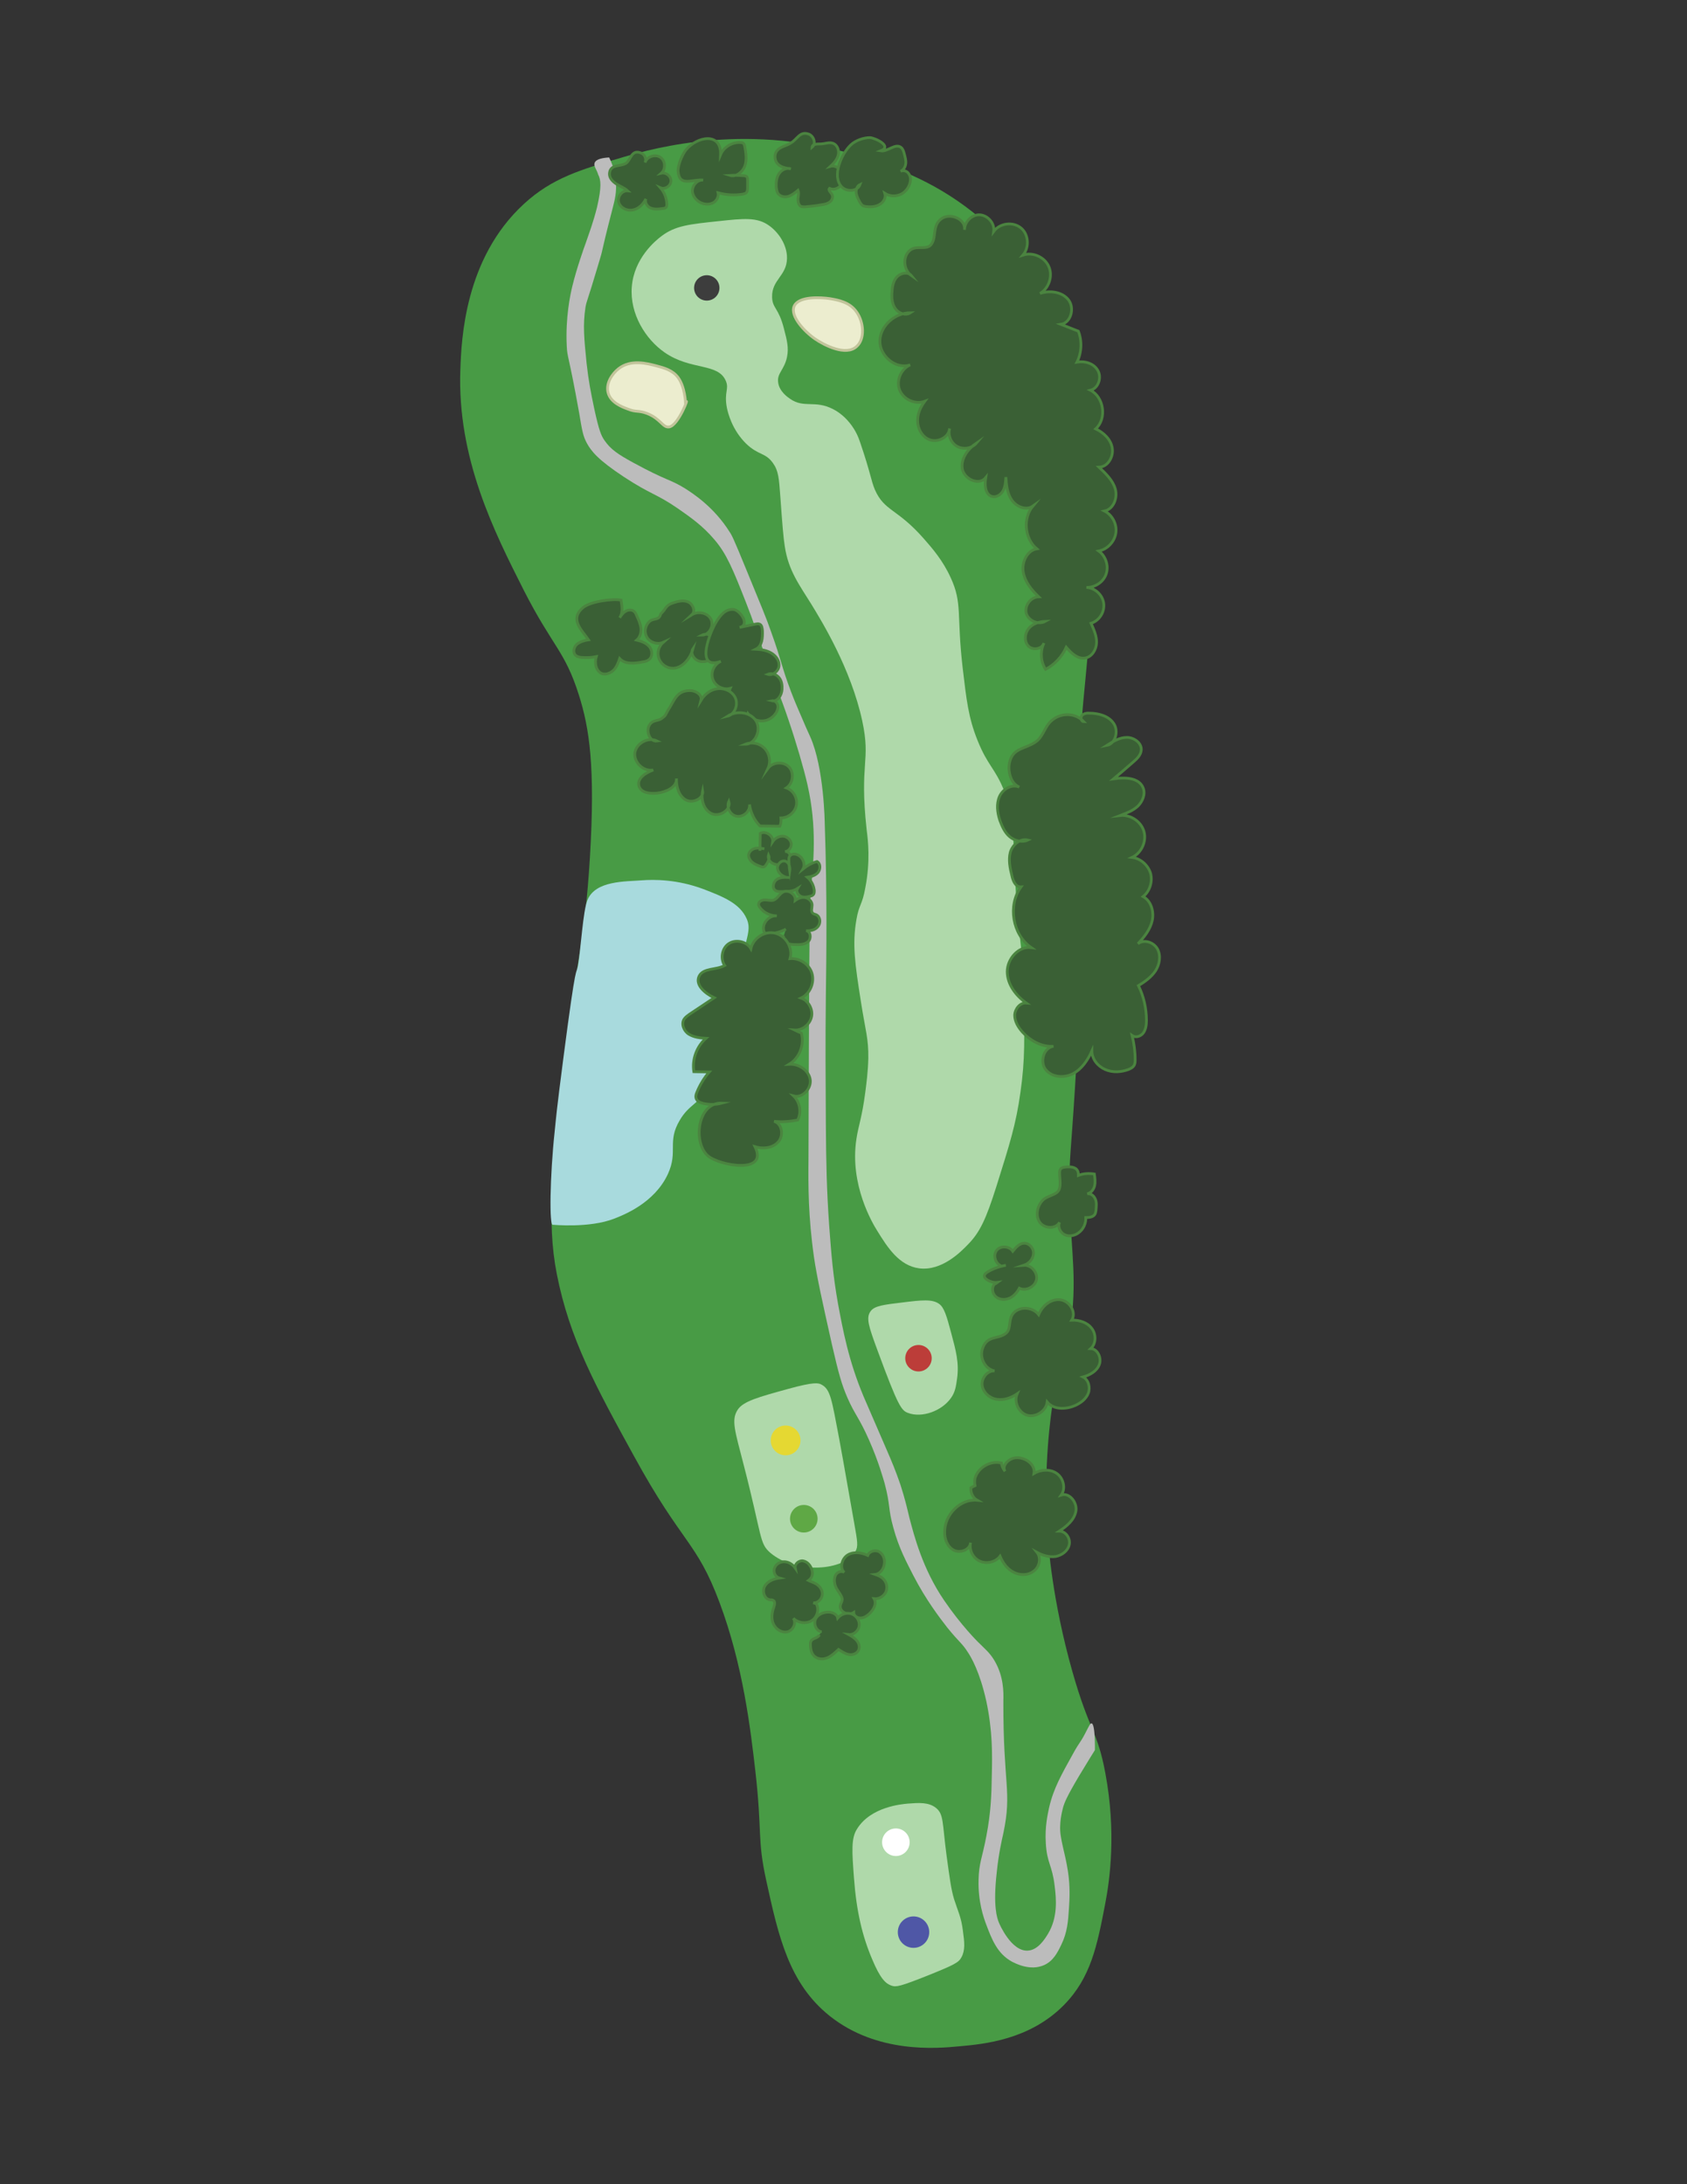 <?xml version="1.0" encoding="UTF-8"?> <svg xmlns="http://www.w3.org/2000/svg" xmlns:xlink="http://www.w3.org/1999/xlink" version="1.1" id="Layer_1" x="0px" y="0px" viewBox="0 0 612 792" style="enable-background:new 0 0 612 792;" xml:space="preserve"><rect x="0" y="0" width="612" height="792" fill="#333333" stroke="none"/> <style type="text/css"> .st0{display:none;} .st1{fill:#489B45;} .st2{fill:#A8DADD;} .st3{fill:#AFD9AA;} .st4{fill:#ECEDCF;stroke:#C2C49B;stroke-miterlimit:10;} .st5{fill:#BCBCBC;} .st6{fill:#3A6035;stroke:#4B8440;stroke-miterlimit:10;} .st7{fill:#BC3D39;} .st8{fill:#E5D832;} .st9{fill:#5FA845;} .st10{fill:#4F57A6;} .st11{fill:#3D3D3D;} .st12{fill:#FFFFFF;} </style> <g id="DTjn6X_00000039129422462674377490000003888274100562549888_" class="st0"> <image style="display:inline;overflow:visible;" width="233" height="610" id="DTjn6X_00000090277701440981172150000009724163143740317356_" transform="matrix(1.196 0 0 1.196 155.341 32)"> </image> </g> <path class="st1" d="M167,134c0.4-10.8,1.5-40.2,23-60c10.3-9.5,20.7-12.5,36-17c11.5-3.4,46.1-13,87,0c9.7,3.1,24.6,7.8,40,20 c45.8,36.3,46.1,99.4,46,105c-0.1,6.9-1.4,21.6-4,51c-1.9,21.1-2.5,24.8-3,35c-1.1,22.7,0.7,26.6,1,53c0.2,21.3-0.9,38.5-3,73 c-1.5,24.2-2.1,25.5-2,36c0.1,21,2.5,29.5,1,46c-1.4,14.9-4.1,14-7,32c-0.7,4.6-3.6,23.4-2,48c0.3,4.1,1.7,24.2,9,50 c6.2,21.9,9.1,21.4,12,37c4,21.4,1.6,38.6,0,47c-3,15.7-5.3,27.1-15,37c-12.5,12.7-29.1,14.2-38,15c-8.2,0.8-29.8,2.7-47-11 c-14.8-11.8-18.6-28.9-23-49c-3.4-15.4-1.4-17.3-4-40c-1.7-14.7-4.4-38.1-13-61c-8.3-22.2-13.5-21-31-53c-13.9-25.3-23.4-42.6-28-66 c-3.8-19.3-1.6-39.2,3-79c4-34.8,7.1-40.9,9-72c2-33.1-0.2-47-4-59c-5.1-16.1-9.5-17.4-20-38C179.4,193,165.8,166.3,167,134z"></path> <path class="st2" d="M213.1,326.4c2.9-7.2,13.9-6.7,19.9-7.2c4.2-0.3,12.6-0.4,22.2,3.2c7,2.7,13.2,5.1,15.7,10.8 c1.6,3.8,0.2,5.9-2.7,18.4c-3,12.8-2.4,14.4-5.9,28.1c-2.5,9.7-3.6,12-4.9,14.1c-4.1,6.8-7.4,6.6-10.8,12.4 c-4.7,7.9-0.5,11.2-4.3,19.5c-4.9,10.6-16.2,14.9-19.5,16.2c-9,3.5-22.2,2.2-22.2,2.2c-1.4,1.1-1.1-17.8,0.6-33.6 c0.6-5.8,0.6-7,3.2-27c4.8-36.9,4.5-29.2,5.3-33.5C210.7,344.2,211.5,330.2,213.1,326.4z"></path> <path class="st3" d="M263.3,138.1c-2.8-6.6-12.7-3.7-22.2-10.3c-6.8-4.7-12.7-13.9-11.9-23.8c0.8-10.3,8.5-16.7,10.8-18.4 c5-3.8,10.2-4.3,20.6-5.4c9.3-1,14.1-1.5,18.4,1.6c3.4,2.4,6.6,7,6.5,11.9c-0.1,6.4-5.6,7.7-5.4,14.1c0.1,4,2.4,3.8,4.3,11.4 c1.1,4.2,1.8,6.9,1.1,10.3c-1,4.7-3.7,5.8-3.2,9.2c0.4,3.2,3.4,5.3,4.3,5.9c5.1,3.6,9,0.3,15.7,3.8c0.8,0.4,3.5,1.9,5.9,4.9 c2.3,2.8,3.3,5.5,3.8,7c3.9,11.4,3.9,13.7,5.4,17.3c3.5,7.9,8.1,6.7,17.8,17.8c3,3.4,6.9,7.9,9.7,14.1c4.3,9.3,2.1,13.3,4.3,32.4 c1.4,11.9,2.1,18.3,5.4,26.5c3.7,9.3,6.4,10.1,9.7,18.4c3.4,8.5,3.1,14.1,3.8,28.7c1.2,26.7,2.7,22.8,3.2,44.3 c0.4,16.2,0.6,24.4-1.1,36.2c-1.6,11.7-4,19.1-8.7,34.1c-3.8,12-6,16.7-10.3,21.1c-2.5,2.6-9.5,9.8-17.8,8.7 c-7.3-1-11.5-7.7-15.1-13.5c-1.7-2.7-10.2-16.8-7.6-33.5c0.7-4.7,2-7.6,3.2-16.8c0.4-3.1,1-7.5,1.1-12.4c0.1-7.2-1-9.7-2.7-20.6 c-2.1-13.4-3.2-20.7-1.6-29.7c0.9-5.4,2.1-5.2,3.2-11.4c1.9-9.7,1-17.4,0.5-21.1c-2.7-24.7,1.6-24.6-1.6-39.5 c-4.1-19-14.8-36.3-18.4-42.2c-4.4-7.1-8.4-12.3-9.7-21.1c-0.5-3-0.9-8.1-1.6-17.8c-0.5-7-0.7-9.6-2.7-12.4c-2.8-3.9-5.2-2.7-9.7-7 c-5.1-5-6.6-11.1-7-13C262.6,142.1,264.6,141.1,263.3,138.1z"></path> <path class="st3" d="M329.3,512.3c-2.3-0.9-3.5-2.4-10.8-22.2c-3.4-9.2-4.4-12.2-2.7-14.6c1.4-2,4.7-2.4,11.4-3.2 c7.3-0.9,11-1.3,13.5,0.5c1.8,1.3,2.7,4.3,4.3,10.3c1.8,6.7,3,11.1,2.2,16.8c-0.4,2.9-0.7,4.9-2.2,7 C341.7,511.6,334.5,514.3,329.3,512.3z"></path> <path class="st3" d="M279.5,563.1c-4.1-3.5-2.9-5.6-9.7-31.9c-3.2-12.4-4.6-16.3-2.2-20c2-3.1,7.5-4.6,18.4-7.6 c9.4-2.6,10.9-2.1,11.9-1.6c3.4,1.7,3.8,5.4,6.5,19.5c0.1,0.4,1.9,10.4,5.4,30.3c1.3,7.3,1.6,8.9,0.5,10.8 C306.3,569.6,288.8,570.9,279.5,563.1z"></path> <path class="st3" d="M316.3,710.2c-3.5-8.3-5.6-17.1-6.5-29.2c-0.7-9.5-1.1-14.4,1.1-17.8c5-8.1,16.3-9,18.4-9.2 c4-0.3,7.6-0.6,10.3,1.6c2.8,2.3,2.2,5.2,3.8,17.3c1.1,8,1.6,12,2.7,15.7c1.4,4.4,2.6,6.5,3.2,11.4c0.6,4.3,0.9,7.1-0.5,9.7 c-1,1.9-2.5,2.7-11.9,6.5c-10.3,4.1-11.8,4.4-13.5,3.8C321.4,719.3,319.4,717.7,316.3,710.2z"></path> <path class="st4" d="M295.7,122.9c-3.8-2.6-9.2-8.3-7.6-11.9c1.7-3.7,9.7-3.2,13-2.7c2.9,0.5,7.2,1.2,9.7,4.9c2.6,3.7,3,9.7,0,12.4 C306.9,129.3,298.9,125.1,295.7,122.9z"></path> <path class="st4" d="M220.6,142.4c-0.9-3.4,1.5-6.9,3.8-8.7c4.4-3.5,10.3-1.9,13.5-1.1c3,0.8,6.1,1.6,8.1,4.3 c2.5,3.4,2.7,9.2,2.7,9.2l0,0c1.6-3.1-2.5,8.1-5.9,8.7c-2.4,0.4-3-2.9-8.1-4.9c-3.2-1.2-3.8-0.3-7-1.6 C225.5,147.5,221.5,145.9,220.6,142.4z"></path> <path class="st5" d="M215.7,59.1c0.5-1.5,3.2-1.9,5.3-2c0.9,1.9,2.1,4.8,2.4,8.5c0.4,4-0.4,7-1.2,10.1c-5,19.3-2.8,12.5-5.3,20.7 c-4,13.5-4,12.3-4.5,15c-1,6.5-0.5,11.4,0.4,20.3c0.7,6.4,1.5,10.4,2.8,16.6c1.7,7.8,2.5,9.7,3.7,11.4c2.2,3.2,4.8,5,10.5,8.1 c12.3,6.7,13,5.8,18.7,9.3c2.8,1.8,10.5,6.7,16.2,15.8c0.8,1.2,1.4,2.3,6.1,13.8c4.9,11.9,7.4,17.9,8.9,22.3 c4,11.1,3.6,12.1,7.3,21.9c1.1,2.9,2.4,5.9,2.4,5.9c2.4,5.7,4.2,9.7,4.5,10.3c5.1,11.3,5.3,31.6,5.3,31.6 c0.9,25.8,0.6,47.7,0.4,62.5c-0.2,18.2-0.1,28.1,0,46.6c0.1,13.8,0.3,23.7,1.2,36.5c0.8,10.9,1.4,18.2,3.2,28.4 c1.8,9.6,3.8,20.6,9.3,33.7c1,2.3,1.9,4.4,8.1,18.7c2.1,4.8,3.6,8.4,5.3,13.4c1.7,5.3,2.4,8.5,3.2,11.8c1.7,6.5,4.8,18.6,12.6,30 c6.2,9.1,12.2,15,12.2,15c2.6,2.6,4.4,4,6.1,6.9c3.3,5.6,3.3,11.3,3.2,14.6c-0.1,30.6,3.2,32.6,0,47.9c-0.6,2.7-1.7,7.4-2.4,14.2 c-1.4,12.4,0.1,16.6,0.8,18.3c0.2,0.5,4.5,10.5,10.5,10.1c3.7-0.2,6.2-4.3,7.3-6.1c3.6-6,3-12.6,2.4-17.4c-0.9-7.6-2.8-8.2-3.2-15.4 c-0.4-6,0.7-10.6,1.2-13c1.6-6.9,4.4-11.8,8.9-19.9c2.1-3.8,2.4-3.5,4.3-7.2c1.2-2.3,1.7-3.5,2.2-3.4c1.4,0.2,1.2,9.7,1.2,9.7 c0,0-3,4.8-5.7,9.3c-4.7,7.9-5.3,9.8-5.7,11c0,0-1.1,3.5-1.2,7.3c-0.2,4.4,1.8,9.6,2.8,16.2c0.9,5.8,0.6,10.3,0.4,13.4 c-0.3,4.9-0.6,8.9-2.8,13.4c-1.4,2.9-2.9,5.8-6.1,7.3c-5.2,2.4-10.8-0.7-11.8-1.2c-5.3-2.9-7.3-8.1-9.3-13.4c-1-2.6-3-8.4-2.8-16.2 c0.1-6.1,1.4-8.3,2.8-15.8c1.7-8.7,1.9-15.4,2-21.9c0.2-7.9,0.3-16.4-2-27.2c-2.4-10.8-5.6-16-6.5-17.4c-2.4-3.8-3.1-3.6-7.7-9.3 c-2.8-3.6-7.7-10-12.2-18.7c-2.5-4.9-5.3-10-7.3-17.4c-2-7.1-1-8-3.2-16.2c-0.4-1.3-2.1-7.7-5.7-15.8c-3.5-7.9-5-8.9-7.7-15 c-2.1-4.8-3.2-8.6-5.7-19.5c-3.6-16.1-5.4-24.2-6.5-31.6c-2.1-14.7-2.1-25.9-2-35.7c0.2-60,0.3-90,0.8-96.1c1-11.5,2.4-24-1.2-39.7 c-1.3-5.7-4-15-6.9-23.5c-1.9-5.6-2.1-5.9-6.5-17.8c-5.8-16.1-5.9-17.1-8.9-24.7c-4.6-11.7-7-17.6-11.4-22.7 c-4.3-5.1-8.8-8.2-13.4-11.4c-7.7-5.3-9.6-4.9-19.5-11.4c-9.4-6.2-11.8-9.3-13.4-12.2c-1.4-2.6-1.7-4.4-2.8-11 c-3.9-21.7-4.3-19.8-4.5-24.3c-0.5-10.3,1.3-18.6,2-21.5c1.5-6.3,4.3-14.2,4.9-15.8c1.3-3.8,2.7-7.4,4.1-13 c1.7-7.4,1.4-9.9,0.4-11.8C216.5,61.5,215.3,60.3,215.7,59.1z"></path> <path class="st6" d="M261.4,56.1c1.2-2.9,4.4-4.7,7.5-4.4c0.3,0,0.6,0.1,0.8,0.3c0.3,0.3,0.4,0.7,0.5,1.2c0.4,2.3,0.8,4.8,0,7 s-3.2,4.1-5.4,3.4c1.6-0.1,3.3,0,4.9,0.1c0.4,0,0.8,0.1,1.1,0.3c0.4,0.3,0.4,0.9,0.4,1.4c0,0.9,0,1.8,0,2.7c0,0.6,0,1.3-0.5,1.8 c-0.3,0.3-0.8,0.4-1.2,0.5c-3,0.5-6.1,0.3-9-0.5c0.3,1.3-0.4,2.6-1.4,3.4c-1.1,0.7-2.4,0.9-3.7,0.6c-2.1-0.4-4-2.3-4.2-4.4 c-0.2-2.2,1.8-4.4,3.9-4.2c-4-0.4-8.6,2.6-9.1-3.1c-0.2-2.2,1.5-6.1,2.8-7.8C252.9,49.4,261.7,47.8,261.4,56.1z"></path> <path class="st6" d="M293.3,48.6c1.9,0.6,2.9,3.5,1.3,4.8c0.1-1.2,1.8-1.2,3-1.2c1.6,0,3.2-0.8,4.7-0.2c1.5,0.6,2.2,2.6,1.8,4.2 c-0.4,1.6-1.5,2.9-2.8,4.1c1.7-0.5,3.6,0.9,4.2,2.5c0.6,1.4,0.4,3.2-0.5,4.4s-2.7,1.8-4.1,1.1c-0.6,0.6,0.5,1.4,0.9,2.2 c0.5,0.9,0.1,2-0.7,2.7c-0.8,0.6-1.8,0.9-2.8,1c-2,0.4-4.1,0.6-6.2,0.8c-0.5,0-0.9,0-1.4-0.1c-1-0.4-1.2-1.7-1.2-2.7 c0.1-1.1,0.4-2.2,0-3.2c-1.1,0.9-2.2,1.8-3.5,2.2s-3,0.1-3.8-1.1c-0.4-0.7-0.5-1.5-0.6-2.3c-0.1-1.7,0.1-3.4,1-4.8s2.7-2.3,4.3-1.8 c-1.7-0.2-3.6-0.5-4.8-1.8c-1.2-1.3-1.3-3.6-0.1-4.9c1.1-1.3,3.5-1.7,4.8-2.6C289.3,50.5,290.1,47.5,293.3,48.6z"></path> <path class="st6" d="M319.5,54.7c2.5,0.4,5.2-2.8,7.3-1.3c0.7,0.5,1,1.4,1.2,2.2c0.3,1.2,0.7,2.4,0.6,3.6c-0.1,1.2-0.8,2.5-1.9,2.9 c1-0.5,2.3-0.1,2.9,0.8c0.7,0.9,0.8,2.1,0.6,3.1c-0.4,1.9-1.7,3.7-3.5,4.5c-1.8,0.8-4,0.7-5.7-0.4c0.5,1.6-0.5,3.3-2,4.1 c-1.4,0.8-3.2,0.9-4.8,0.7c-0.4-0.1-0.9-0.1-1.3-0.4c-0.4-0.3-0.6-0.7-0.9-1.1c-0.6-1.1-1.2-2.2-1.4-3.4c-0.1-1.2,0.3-2.6,1.4-3.1 c-0.9,2.5-4.7,2.8-6.6,0.9c-3.8-3.8-0.1-12.2,3.3-15.3c1.7-1.6,4.6-2.6,6.9-2.6C317.4,50,323.9,53,319.5,54.7z"></path> <path class="st6" d="M232.6,55.5c1.3,0.5,2,2.2,1.4,3.4c0.7-2.1,3.6-3.1,5.5-1.9s2.1,4.3,0.4,5.8c1.7-0.4,3.6,1.1,3.5,2.9 c-0.1,1.8-2.2,3.1-3.8,2.4c1.4,1.6,2.2,3.7,2.3,5.8c0,0.5,0,1-0.3,1.3c-0.3,0.3-0.7,0.4-1.1,0.4c-1.4,0.2-2.9,0.4-4.3-0.1 s-2.4-2.1-1.9-3.4c-0.9,1.9-2.6,3.6-4.6,4c-2.1,0.5-4.5-0.6-5.2-2.6c-0.7-2,1.1-4.5,3.2-4.3c-1.2-1.1-2.7-1.6-4.1-2.5 c-1.4-0.9-2.6-2.2-2.5-3.8c0.3-3.5,4-2.4,6-3.7C228.9,58,229,54,232.6,55.5z"></path> <path class="st6" d="M341.7,79.2c3.2-2.1,8.7,0.3,8.2,4.1c0-2.9,2.7-5.6,5.6-5.4c2.9,0.2,5.4,3.1,5,6c2.2-3,6.9-3.6,9.8-1.3 c2.9,2.3,3.2,7.1,0.8,9.9c3.6-1.2,7.9,0.7,9.4,4.2c1.5,3.4,0,7.9-3.2,9.7c3.6-1.2,8-0.6,10.3,2.3s1,8.3-2.7,8.9 c2.1,0.8,4.2,1.7,6.3,2.5c1.4,3.6,1.2,7.8-0.5,11.2c2.9-0.5,6.2,0.5,7.6,3.1c1.4,2.5,0.2,6.4-2.7,7.1c4.9,2.5,6,10.3,1.9,14 c2.9,1.4,5.5,3.8,6,7s-1.6,6.8-4.8,6.9c2.4,2.3,5,4.7,5.9,7.9c0.9,3.2-0.6,7.3-3.9,8c2.8,1.4,4.6,4.8,4.1,8 c-0.5,3.2-3.1,5.9-6.2,6.5c2.5,1.8,3.7,5.3,2.7,8.3s-4.1,5-7.2,4.9c3.1,0.1,5.9,2.7,6.3,5.8s-1.6,6.3-4.6,7.2c1,2.3,2.1,4.6,2,7.1 c-0.1,2.5-1.7,5.1-4.1,5.5c-2.7,0.5-5.1-1.8-6.9-3.9c-1.5,3.4-4.2,6.3-7.5,8c-1.8-2.8-2-6.5-0.6-9.5c-0.7,2.2-4,2.7-5.6,1.1 c-1.6-1.6-1.4-4.5,0-6.3c1.4-1.8,3.8-2.6,6.1-2.7c-2.5,1.4-6.1-0.2-6.9-2.9c-0.7-2.8,1.6-5.9,4.5-6c-2.6-2.5-5-5.4-5.6-9 c-0.6-3.5,1.4-7.8,4.9-8.4c-4.4-3.7-5.1-11.1-1.4-15.5c-2.4,1.7-5.9,0.3-7.6-2.1s-2-5.5-2.2-8.4c-0.1,1.7-0.2,3.4-1,4.9 c-0.8,1.5-2.5,2.6-4.1,2.1c-2.5-0.8-2.6-4.2-2.2-6.8c-2.4,3-7.8,0.6-8.5-3.2c-0.6-3.8,2.1-7.3,5.2-9.4c-1.7,2-4.7,2.5-7,1.3 s-3.5-4.1-2.8-6.5c-0.3,3.1-4.1,5.1-7.1,4.1s-4.7-4.4-4.5-7.5c0.1-2.4,1.2-4.6,2.6-6.5c-3.4,1.3-7.7-0.6-9.1-4 c-1.4-3.4,0.4-7.7,3.8-9.2c-5.2,1.8-11.2-3.3-11-8.8c0.2-5.5,5.6-10.1,11.1-10.1c-1.8,1.2-4.3,0.2-5.5-1.5c-1.2-1.7-1.4-4-1.2-6.1 c0.1-2,0.5-4.1,1.9-5.5c1.4-1.4,4-1.8,5.2-0.3c-2.6-1.8-3.3-6-1.3-8.5c2.4-3.1,6.2-0.6,8.2-2.6C340,86.3,337.9,81.7,341.7,79.2z"></path> <path class="st6" d="M224.8,224c0.6-0.9,1.2-1.8,2.1-2.3c0.9-0.6,2.1-0.7,3-0.1c0.5,0.4,0.8,0.9,1,1.5c0.7,1.5,1.4,3,1.6,4.6 c0.2,1.6-0.3,3.4-1.5,4.4c1.7,0.4,3.5,1.1,4.6,2.4s1.2,3.7-0.2,4.7c-0.6,0.5-1.4,0.7-2.2,0.8c-2.9,0.6-6.4,1-8.4-1.2 c-0.5,1.5-1.1,3-2.1,4.1c-1.1,1.1-2.7,1.8-4.2,1.4c-2.3-0.8-2.9-3.9-2.2-6.2c-1.8,0.4-3.6,0.4-5.3,0.3c-0.7-0.1-1.5-0.2-2.1-0.7 c-1.2-1-0.8-3.1,0.4-4.1c1.1-0.9,2.8-1.4,4.2-1.6c-2.5-3.6-6.9-7.4-2.1-11.6c2.7-2.3,10.7-3.4,13.9-2.8 C225.6,219.8,226.1,222.1,224.8,224z"></path> <path class="st6" d="M244.2,218.6c1.8-0.6,3.8-1.1,5.5-0.3s2.7,3.3,1.3,4.6c2.3-1.4,5.7-0.7,6.9,1.6s-0.6,5.8-3.2,5.8 c1.6-0.8,3.6,0,4.6,1.4c1,1.4,1.2,3.3,1,5c0,0.4-0.1,0.9-0.4,1.2c-0.2,0.3-0.5,0.5-0.9,0.7c-1.7,1-3.7,1.7-5.5,1.1 c-1.8-0.6-3.2-2.9-2.1-4.5c-1,3.7-4,7.4-7.8,7.1c-2.1-0.2-4-1.7-4.6-3.7c-0.7-2,0-4.3,1.6-5.7c-2.2,1-5.1,0-6.1-2.2 c-0.9-1.8-0.3-4.2,1.3-5.5c0.9-0.7,2.2-0.6,3-1.1c1-0.8,0.5-1.1,1.2-1.8C241.6,220.8,241.4,219.5,244.2,218.6z"></path> <path class="st6" d="M268.3,227.5c1.9-0.4,3.9-0.8,5.8-1.2c0.5-0.1,0.9-0.2,1.4,0c0.9,0.3,1,1.5,1.1,2.4c0.1,2.5-0.1,5.6-2.4,6.7 c1.9,0.1,3.9,0.4,5.6,1.4s3,2.8,2.8,4.7c-0.2,1.9-2.3,3.6-4.1,3c1.4-0.6,3.1,0,4.1,1.2s1.2,2.8,1.1,4.3c-0.1,2.1-1.7,4.6-3.7,4.1 c0.9-0.2,1.8,0.5,2.1,1.4s0,1.9-0.4,2.7c-1,1.8-2.9,3.1-4.9,3.2c-2.1,0.2-4.2-0.8-5.4-2.5c-0.3,1.7-2.5,2.5-4.1,1.8s-2.6-2.3-3-4 c-0.6-2.3-0.4-4.9,0.6-7.1c-2.5,0.7-5.5-0.8-6.3-3.3c-0.9-2.5,0.5-5.5,2.9-6.5c-9.9,3.5-3.5-11.5-1.6-14.4c1.4-2.2,3.2-4.7,6.3-4.4 C268.6,221.4,272.2,226.7,268.3,227.5z"></path> <path class="st6" d="M250.3,250.4c2.1,0,4.5,1.5,4,3.5c1.4-2.3,3.7-4,6.3-4.2s5.4,1.2,6.3,3.7c0.9,2.5-0.5,5.7-3,6.3 c3.3-2.1,8.2-1.6,10.3,1.6s-0.1,8.6-3.9,8.6c2.4-1,5.3-0.4,7.1,1.5s2.3,4.8,1.2,7.2c1.7-2.3,5.6-2.6,7.6-0.5c2,2.1,1.5,6-0.9,7.6 c2.5,0.9,4.1,3.7,3.6,6.3c-0.5,2.6-3,4.6-5.6,4.6c0.1,1,0,2-0.4,3c-2.4,0-4.8-0.1-7.2-0.1c-2.1-2.1-3.4-4.9-3.8-7.8 c0.3,2.4-2.1,4.6-4.5,4.3s-4-3.2-3-5.4c0.9,3.1-3.4,5.8-6.3,4.4c-2.9-1.4-3.9-5.2-3.2-8.3c0.5,2.9-3.7,4.8-6.2,3.3 c-2.5-1.5-3.4-4.8-3.3-7.7c0.2,3.2-3.8,4.9-7,5.3c-2.6,0.3-5.9-0.1-6.6-2.6c-0.8-2.8,2.5-4.8,5.2-5.8c-3.5,0.7-7.1-2.7-6.7-6.2 c0.5-3.5,4.9-5.9,8.1-4.3c-2.8,0.4-4.3-3.9-2.6-6.1c1.2-1.6,3-1.1,4.3-2.1c1.6-1.2,1.2-1.2,2.2-2.9 C244.6,254.2,245.3,250.4,250.3,250.4z"></path> <path class="st6" d="M275.7,308.5c0-2.1,0.1-4.2,0.1-6.3c1.9-1.1,4.8,0.8,4.5,3c0.8-1.2,2.2-2,3.6-2s2.8,1.1,3.1,2.5s-0.8,3-2.2,3.1 c1.4-0.3,2.5,1.7,1.8,3c-0.7,1.3-2.2,1.8-3.7,1.8c-1.1,0-2.2-0.2-3-0.8c-0.9-0.6-1.4-1.8-1.1-2.8c0.6,1.2-0.2,2.6-0.9,3.6 c-0.2,0.3-0.4,0.6-0.7,0.7c-0.5,0.2-1,0-1.5-0.2c-1.1-0.4-2.1-0.8-3-1.6c-0.8-0.8-1.4-2-1-3c0.3-1,1.4-1.7,2.4-1.9s2.2,0,3.2,0.2"></path> <path class="st6" d="M285.5,318.2c-1.6-0.4-3.1-1.5-3.4-3.1c-0.3-1.6,1.3-3.4,2.9-2.8c1.3,0.5,1.7,2.2,1.5,3.6 c-0.2-1.4-0.3-2.8-0.3-4.2c0-0.5,0-1,0.4-1.4c0.4-0.5,1-0.6,1.6-0.6c2.5,0.1,4.3,3.3,3.1,5.4c1.5-1.2,3.2-2.2,5.1-2.7 c1.3,0.7,1.3,2.7,0.4,3.9c-0.9,1.1-2.5,1.6-3.9,1.8c1.4,1.2,2.3,3,2.5,4.8c0,0.4,0,0.9-0.2,1.3c-0.3,0.5-0.8,0.7-1.4,0.8 c-1.1,0.3-2.3,0.5-3.3,0c-1-0.5-1.8-1.8-1.2-2.8c-1.7,1.1-3.9,1.1-6,1.1c-0.7,0-1.4,0-2-0.4c-1.3-0.9-0.8-3.1,0.5-4s3-0.8,4.6-0.7"></path> <path class="st6" d="M285.1,336.9c-1.8,1-3.9,1.5-5.9,1.7c-0.6,0-1.3,0-1.7-0.3c-0.3-0.3-0.5-0.8-0.5-1.2c-0.4-2.6,2.2-5.3,4.8-5 c-2.3,0-4.7-1.1-6.1-3c-0.3-0.4-0.5-0.8-0.5-1.2c0-1.1,1.3-1.6,2.3-1.6c1.1,0,2.1,0.4,3.1,0.1c1.4-0.5,2.1-2.2,3.4-2.9 c1.9-1.1,4.8,0.8,4.5,3c1.1-0.8,2.4-1.3,3.7-1c1.3,0.3,2.4,1.4,2.4,2.7c0,1-0.5,2.2,0.2,2.9c0.4,0.4,0.9,0.4,1.3,0.6 c1.5,0.7,1.7,2.9,0.7,4.2c-1,1.3-2.7,1.7-4.4,1.6c1.7,0.1,2,2.8,0.8,3.9c-1.2,1.1-3.1,1.2-4.8,1.1c-1.1,0-2.2-0.1-3.1-0.6 c-0.9-0.6-1.5-1.8-0.9-2.7"></path> <path class="st6" d="M282.2,414.2c2.2-2.2,1.6-6.8-1.4-7.6c2.9,0.3,5.8,0.1,8.6-0.5c1.4-2.8,0.8-6.5-1.5-8.7c3.3,0.9,6.6-2.8,6-6.1 c-0.6-3.3-4.2-5.6-7.6-5.4c3.7-2.2,5.6-7.1,4.4-11.3c-0.8-0.4-1.7-0.7-2.5-1.1c2.8,0.2,5.6-2,6.2-4.8c0.6-2.8-1.2-5.9-3.8-6.8 c3.2-1.5,4.9-5.4,4-8.8c-0.9-3.4-4.5-5.8-8-5.5c1.1-3.8-1.4-8.2-5.3-9.2s-8.1,1.8-8.9,5.6c-1.5-2.6-5.4-3.5-7.9-1.9 c-2.6,1.6-3.3,5.5-1.6,8c-3.1,1.7-7.8,0.8-9.3,3.9c-1.5,3.2,2.3,6.3,5.5,7.8c-3,2-6,4-9,6c-0.7,0.5-1.4,1-1.9,1.7 c-1.2,1.8-0.1,4.4,1.7,5.5s4,1.4,6.2,1.5c-3.4,3-5.1,7.7-4.4,12.1c1.9,0,3.8,0.1,5.6,0.1c-1.9,2.2-3.4,4.7-4.5,7.4 c-0.3,0.7-0.5,1.4-0.3,2.1c0.3,1.1,1.5,1.6,2.6,1.9c2.2,0.5,4.6,0.5,6.8-0.1c-8.9-0.4-10.6,14.3-5.1,19.1c4,3.5,22.1,6.9,17.1-3.3 C276.5,416.6,280,416.5,282.2,414.2z"></path> <path class="st6" d="M393.2,261.7c-1,0-1.3-1.5-0.7-2.3c0.7-0.7,1.8-0.9,2.7-0.8c3.3,0,7,1,8.8,3.7c1.9,2.7,0.7,7.4-2.5,8 c2.2-1.4,4.6-2.9,7.3-2.9s5.5,2.1,5.2,4.7c-0.2,1.8-1.6,3.1-3,4.3c-2.3,2-4.6,4-7,6c4-0.6,9.2-0.5,10.7,3.3c0.9,2.3-0.2,4.9-1.9,6.6 c-1.8,1.7-4.1,2.5-6.4,3.4c3.7-0.4,7.6,2.2,8.6,5.8c1,3.6-0.9,7.8-4.3,9.4c3.1,0.4,5.8,2.8,6.7,5.8c0.8,3-0.3,6.5-2.7,8.4 c2.9,1.6,4,5.4,3.3,8.7c-0.7,3.2-2.9,6-5.2,8.4c2.2-1.7,5.7-0.6,7.1,1.9c1.3,2.4,0.8,5.6-0.7,7.9c-1.5,2.3-3.9,4-6.2,5.4 c1.9,3.9,2.9,8.2,2.9,12.6c0,1.6-0.2,3.2-1.1,4.5s-2.8,1.9-4.1,1c0.7,2.8,1.1,5.8,1.1,8.7c0,0.8,0,1.6-0.5,2.3 c-0.4,0.6-1.2,1-1.9,1.3c-2.7,1-5.8,1.2-8.5,0s-4.8-3.8-4.8-6.7c-1.5,3.3-3.6,6.5-6.8,8.2c-3.2,1.7-7.7,1.4-9.9-1.4 c-2.3-2.8-0.8-8.1,2.8-8.5c-4.3,0.3-8.4-2-11.3-5.2c-1.5-1.7-2.8-3.8-2.8-6.1c0.1-2.3,2-4.6,4.2-4.4c-3.8-2.7-6.9-6.8-6.9-11.4 s4.1-9.3,8.7-8.7c-6.8-4.7-8.6-15.3-3.7-22c-1.9,0.1-2.9-2.1-3.3-4c-0.7-2.8-1.3-5.8-0.6-8.5c0.8-2.8,3.6-5.2,6.4-4.5 c-2.1,1-4.8,0.3-6.6-1.2c-1.8-1.5-2.8-3.8-3.6-6c-0.9-2.8-1.3-5.9-0.1-8.6c1.2-2.7,4.5-4.6,7.2-3.4c-3.2-1.3-4.2-5.7-3.6-8.8 c1.2-5.5,5.6-4.9,9.4-7.5c2.9-1.9,3.3-5.6,5.9-7.8C384.9,258.3,390.1,258.4,393.2,261.7z"></path> <path class="st6" d="M384.4,425.4c0-0.5,0-1.1,0.4-1.6c0.4-0.4,0.9-0.5,1.5-0.6c1.7-0.2,3.8-0.2,4.6,1.3c0.3,0.5,0.3,1.1,0.3,1.7 c1.8-0.7,3.9-0.8,5.8-0.5c0.2,1.4,0.4,2.8,0.1,4.2c-0.3,1.4-1.3,2.7-2.7,3c1.3-0.3,2.5,0.7,3,2c0.5,1.2,0.3,2.6,0.2,3.9 c-0.1,0.5-0.1,1-0.4,1.5c-0.6,1-2,1.2-3.3,1.2c0.1,2.1-0.9,4.3-2.6,5.5c-1.4,1.1-3.5,1.5-5.1,0.7s-2.6-2.9-1.8-4.5 c-1.3,2.5-5.5,2.4-7.2,0c-1.6-2.3-1-5.8,1-7.9c1.4-1.6,4.5-1.9,5.6-3.3C385.1,430.5,384.4,427.5,384.4,425.4z"></path> <path class="st6" d="M363.7,459.2c-2.3-0.5-3.6-3.6-2.3-5.6c1.3-2,4.7-1.9,6,0.1c1.1-1.4,2.5-2.9,4.2-2.9c1.9,0,3.5,1.9,3.3,3.9 s-1.7,3.5-3.5,4.1c2.7-0.2,5.1,2.6,4.6,5.2s-3.8,4.3-6.2,3.1c-0.8,1.5-2,2.9-3.5,3.6c-1.6,0.7-3.5,0.7-4.9-0.4s-1.8-3.2-0.7-4.6 c0.4-0.2,0.8-0.4,1.2-0.7c-1.4,0.2-2.9-0.3-4-1.1c-0.4-0.3-0.8-0.7-0.8-1.2c0-0.7,0.6-1.1,1.2-1.5c2-1.2,4.3-2,6.6-2.4"></path> <path class="st6" d="M368.1,475.7c2.5-2.1,6.7-1.6,8.7,1c1.3-3.2,4.4-5.8,7.8-5.4c3.4,0.4,6,4.5,4.2,7.4c2.7-0.1,5.6,0.8,7.2,2.9 c1.7,2.1,1.7,5.6-0.3,7.4c2.5,0.1,4,3.4,3.1,5.8c-0.9,2.4-3.4,3.8-5.9,4.5c2,1,2.7,3.8,1.9,5.9s-2.8,3.6-4.9,4.5 c-3.3,1.4-7.7,1.5-10-1.3c-0.4,3.2-4,5.6-7.2,4.8c-3.1-0.9-5-4.8-3.7-7.8c-2.2,1.5-4.8,2.4-7.4,2c-2.6-0.4-5-2.5-5.3-5.1 c-0.3-2.6,1.9-5.4,4.5-5.2c-3.4-0.6-5.5-4.7-4.4-8c1.6-5.1,5.8-3.3,8.6-5.7C367.1,481.6,365.4,478.1,368.1,475.7z"></path> <path class="st6" d="M354,535.2c1.5-3.5,5.6-5.6,9.3-4.7c0.1,1.1,0.6,2.1,1.3,3c-1.3-2.1,1.4-4.7,3.9-4.9c3.3-0.3,7.2,2.3,6.6,5.7 c2.5-1.5,5.9-1.7,8.3,0s3.3,5.4,1.6,7.8c3-1,5.9,2.8,5.3,5.9c-0.6,3.2-3.3,5.4-6,7.2c2.3,0,4.1,2.6,3.6,4.9c-0.5,2.3-2.7,3.9-5,4.3 c-2.3,0.3-4.7-0.4-6.7-1.5c1.6,2,0.9,5.3-1.2,6.8c-2,1.6-5,1.6-7.3,0.4c-2.3-1.2-3.9-3.4-4.9-5.8c-1.6,2.1-4.8,2.9-7.3,1.8 s-4-4-3.4-6.7c-0.2,2.6-3.8,3.9-6.1,2.7c-2.3-1.2-3.4-4.1-3.3-6.7c0-6.2,5.7-12,11.8-11.4c-1.6-0.9-2.4-2.7-2.3-4.5 c0.4-0.2,1-0.6,1.5-0.8C353.5,537.5,353.5,536.3,354,535.2z"></path> <path class="st6" d="M294.5,569.1c-0.5-1.5-1.6-2.8-3.1-3.1s-3.2,1.1-2.9,2.6c-0.9-1.3-2.3-2.2-3.8-2.3c-1.5-0.1-3.1,0.7-3.7,2.2 c-0.6,1.4,0.2,3.3,1.7,3.7c-2.1,0.3-4.3,1.2-5.3,3s-0.1,4.7,2,4.9c0.4,0,0.8,0,1.1,0.2c0.8,0.4,0.5,1.7,0.2,2.5 c-0.7,2-1,4.2-0.1,6.1c0.9,1.9,3,3.3,5.1,2.8c2-0.5,3.3-3.2,2.1-4.9c1.7,1.7,4.5,2.1,6.6,0.9c2-1.2,2.9-4.1,1.7-6.2 c-0.4-0.1-0.7-0.2-1.1-0.3c1.6,0.2,3.1-1.3,3.3-2.9s-0.9-3.2-2.3-4c-0.8-0.5-1.9-0.8-2.7-1.2C294.6,572.2,295,570.8,294.5,569.1z"></path> <path class="st6" d="M302.9,574.6c-0.3-1.2-0.3-2.5,0.3-3.6c0.6-1,2.2-1.6,3.1-0.8c-1.8-1.7-0.9-5.1,1.3-6.4s5-0.8,7.2,0.2 c0.6-1.6,2.8-2.1,4.2-1.3c1.4,0.9,2.1,2.7,1.8,4.4c-0.2,1.8-1.5,3.6-3.3,3.8c1.1,0.4,2.2,0.8,3,1.7c1.2,1.2,1.6,3.2,0.8,4.8 c-0.8,1.5-2.5,2.5-4.2,2.3c1.1,1.9-0.3,4.2-1.9,5.6c-0.9,0.8-1.9,1.4-3.1,1.4c-1.2,0-2.4-0.8-2.4-2c-1.5,1-3.9,0.4-4.7-1.3 c-0.7-1.5,0.8-2.6,0.5-3.8C305.2,578.1,303.4,576.5,302.9,574.6z"></path> <path class="st6" d="M298.1,591.7c-2-0.2-3.1-2.9-2.2-4.7c0.9-1.8,3.2-2.6,5.2-2.4c1.3,0.2,2.6,0.9,2.8,2.1c1.2-1.4,3.2-2.1,5-1.5 s3,2.5,2.8,4.3c-0.2,1.8-2,3.4-3.8,3.2c1.1,0.6,2.2,1.3,3,2.3c0.8,1,1.1,2.4,0.5,3.5c-0.7,1.2-2.2,1.7-3.6,1.4s-2.5-1.1-3.6-1.8 c-1.2,1.1-2.4,2.3-4,3s-3.4,0.6-4.7-0.5c-1.2-1-1.5-2.8-1.5-4.4c0-0.4,0-0.7,0.2-1.1c0.6-1.2,2.6-1,3-2.3"></path> <circle class="st7" cx="333.2" cy="492.5" r="4.8"></circle> <circle class="st8" cx="285" cy="522.3" r="5.4"></circle> <circle class="st9" cx="291.6" cy="550.7" r="5"></circle> <circle class="st10" cx="331.4" cy="700.6" r="5.7"></circle> <circle class="st11" cx="256.4" cy="104.4" r="4.6"></circle> <circle class="st12" cx="325" cy="668" r="5"></circle> </svg> 